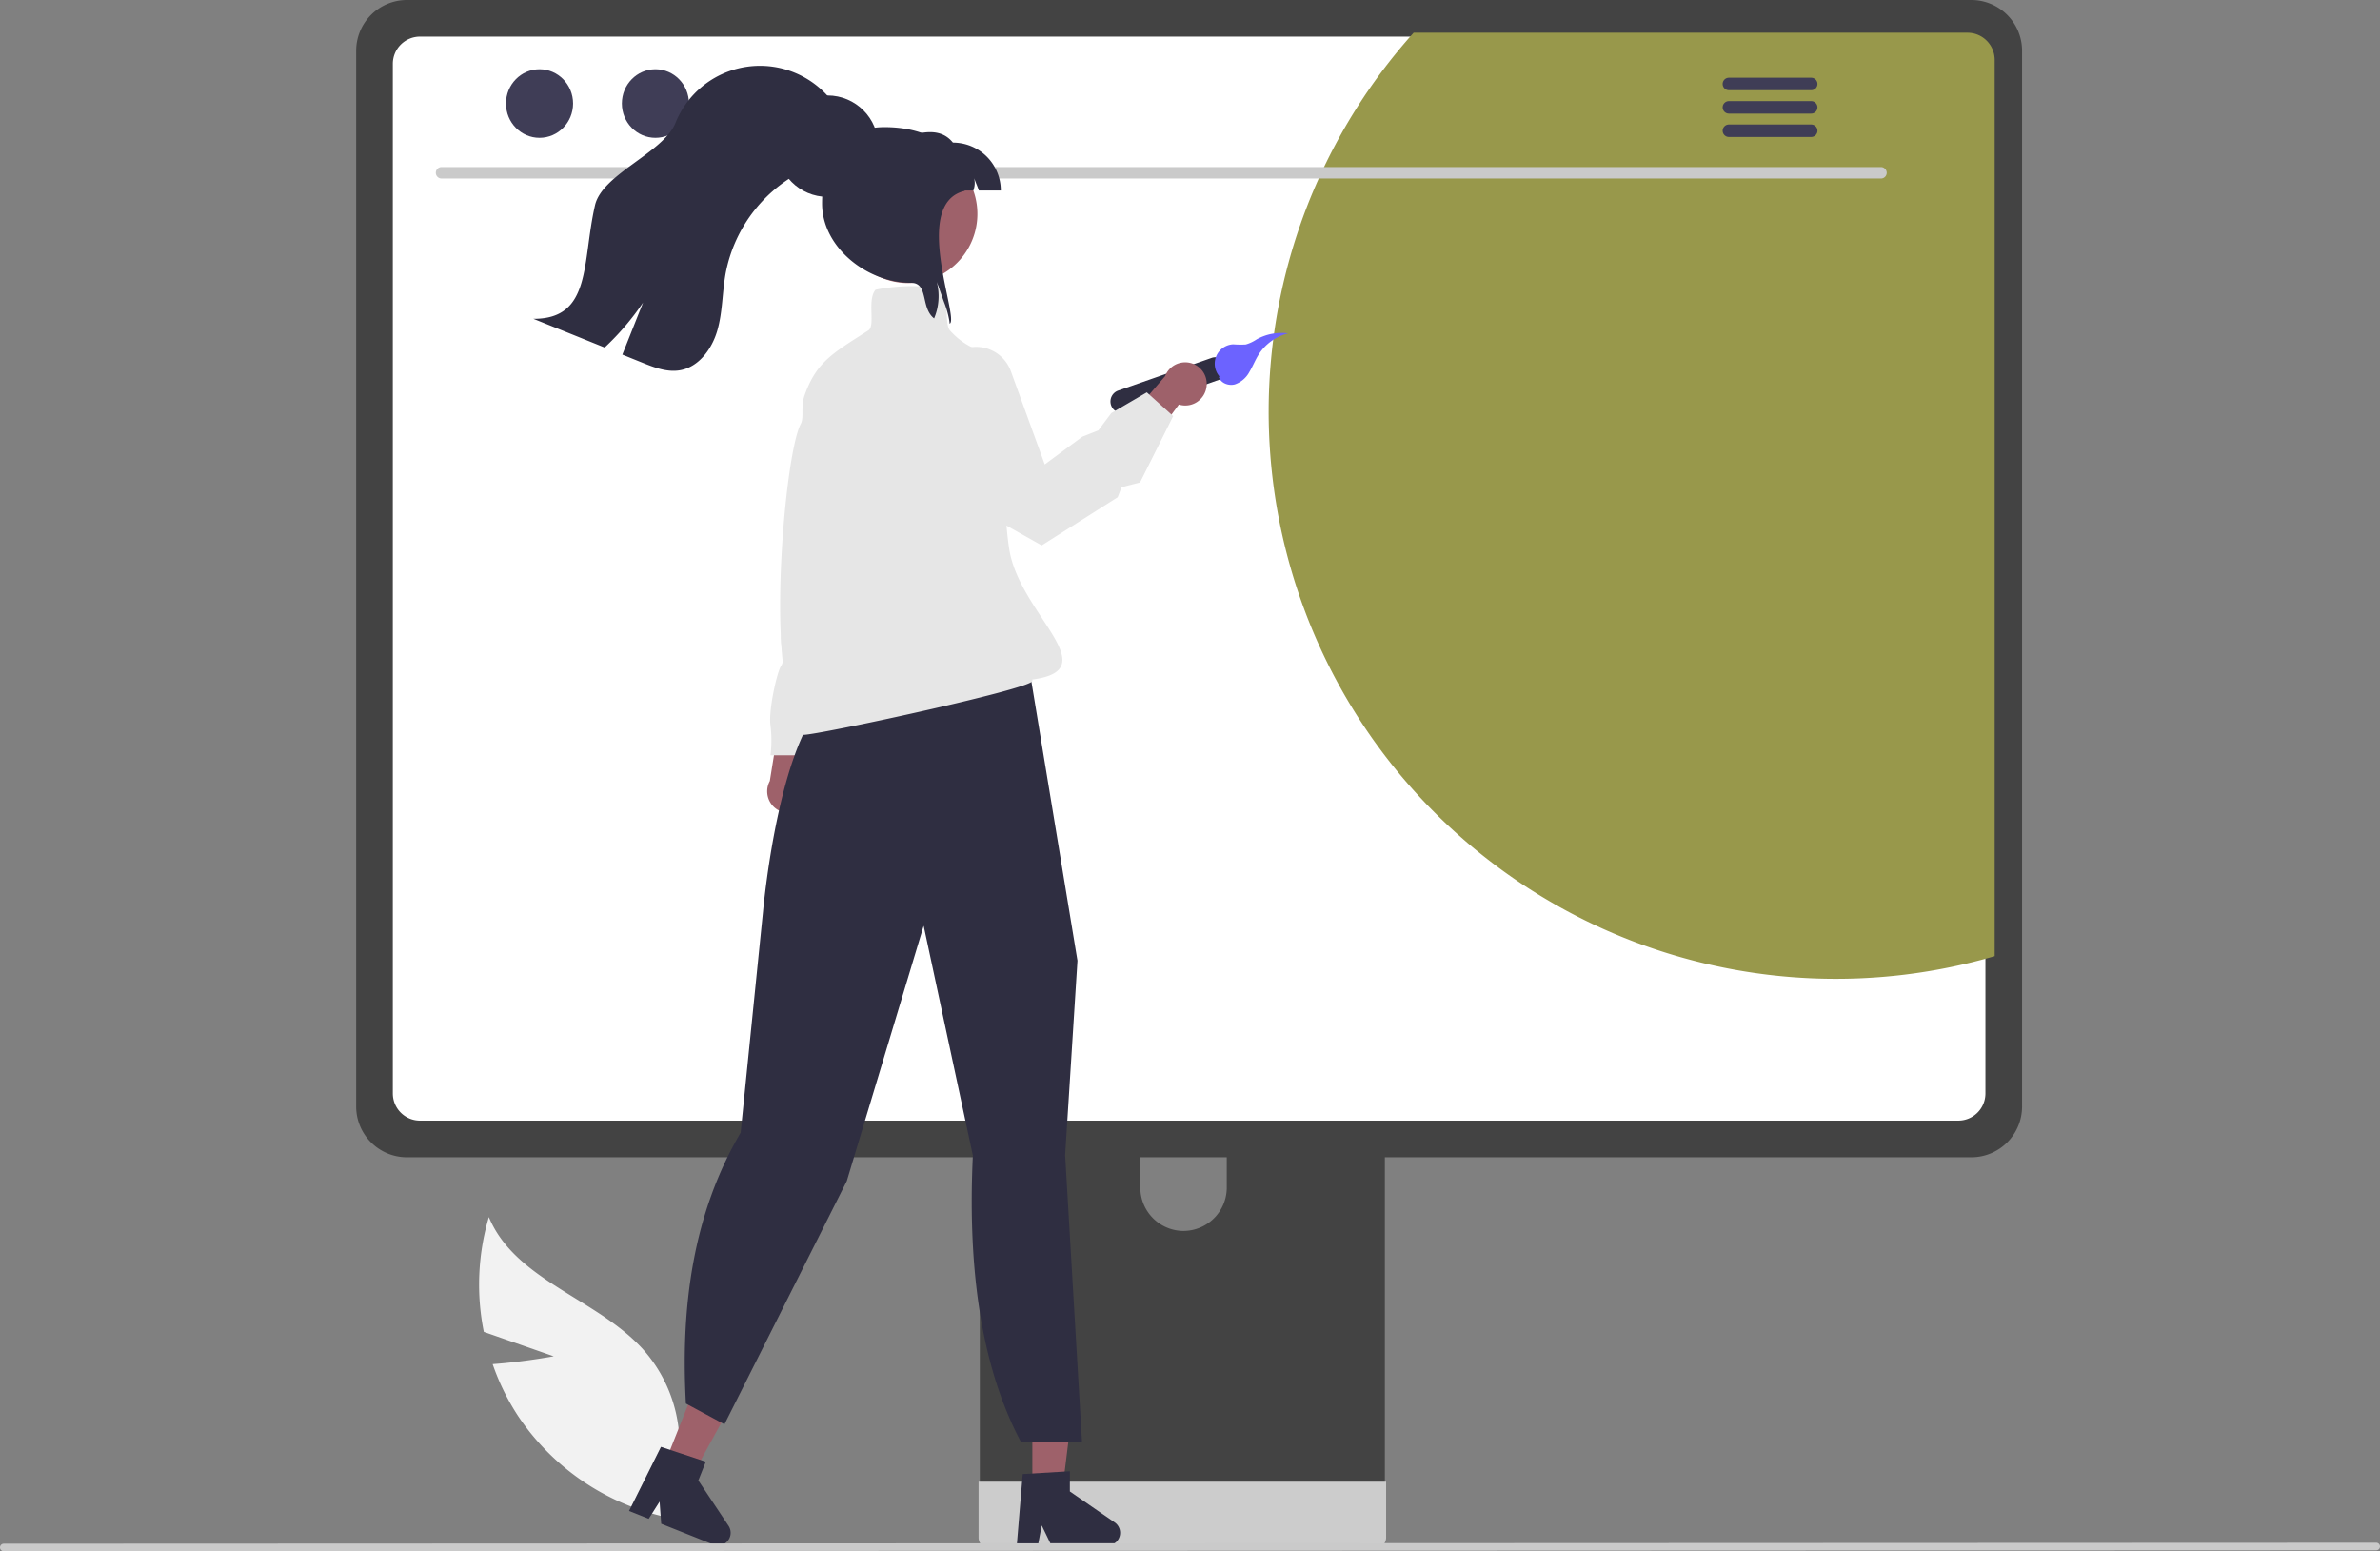<svg id="Groupe_2348" data-name="Groupe 2348" xmlns="http://www.w3.org/2000/svg" width="688.956" height="449" viewBox="0 0 688.956 449">
  <rect x="0" y="0" width="688.956" height="449" fill="#808080" stroke="none"/>
  <path id="Tracé_3652" data-name="Tracé 3652" d="M397.24,629.606l-20.233-7.069a69.152,69.152,0,0,1,1.455-33.241c7.676,18.479,31.616,23.646,44.909,38.6a41.6,41.6,0,0,1,9.639,34.742l3.874,14.7a69.7,69.7,0,0,1-49.871-30.312,67.33,67.33,0,0,1-7.453-15.157C388.293,631.25,397.24,629.606,397.24,629.606Z" transform="translate(-236.95 -237.03)" fill="#f2f2f2"/>
  <path id="Tracé_3653" data-name="Tracé 3653" d="M645.26,490.008H539.311a5.653,5.653,0,0,0-5.644,5.659V663.034H650.918V495.667a5.656,5.656,0,0,0-5.659-5.659Zm-52.618,95.1a12.569,12.569,0,0,1-12.511-12.511v-19.3a12.511,12.511,0,1,1,25.021,0v19.3A12.569,12.569,0,0,1,592.642,585.1Z" transform="translate(-250.031 -228.812)" fill="#434343"/>
  <path id="Tracé_3654" data-name="Tracé 3654" d="M533.27,672.813V688.96a3.163,3.163,0,0,0,3.157,3.157H648.093a3.173,3.173,0,0,0,3.157-3.157V672.813Z" transform="translate(-249.998 -243.943)" fill="#ccc"/>
  <path id="Tracé_3655" data-name="Tracé 3655" d="M804.409,205.24H351.52a14.7,14.7,0,0,0-14.678,14.678V525.53a14.692,14.692,0,0,0,14.678,14.678H804.409a14.692,14.692,0,0,0,14.678-14.678V219.918A14.7,14.7,0,0,0,804.409,205.24Z" transform="translate(-233.739 -205.24)" fill="#434343"/>
  <path id="Tracé_3656" data-name="Tracé 3656" d="M801.584,216.794H356.263a7.87,7.87,0,0,0-7.851,7.87V522.7a7.86,7.86,0,0,0,7.851,7.852H801.584a7.86,7.86,0,0,0,7.852-7.851V224.664a7.87,7.87,0,0,0-7.851-7.87Z" transform="translate(-234.697 -206.196)" fill="#fff"/>
  <path id="Tracé_3657" data-name="Tracé 3657" d="M834.995,223.435V482.844A164.2,164.2,0,0,1,666.8,215.565h160.34a7.87,7.87,0,0,1,7.852,7.87Z" transform="translate(-257.578 -206.095)" fill="#98984b"/>
  <path id="Tracé_3658" data-name="Tracé 3658" d="M780.323,261.268H363.635a1.657,1.657,0,1,1,0-3.314H780.323a1.657,1.657,0,1,1,0,3.315Z" transform="translate(-235.819 -209.603)" fill="#cacaca"/>
  <ellipse id="Ellipse_555" data-name="Ellipse 555" cx="9.711" cy="9.928" rx="9.711" ry="9.928" transform="translate(146.468 20.035)" fill="#3f3d56"/>
  <ellipse id="Ellipse_556" data-name="Ellipse 556" cx="9.711" cy="9.928" rx="9.711" ry="9.928" transform="translate(180.016 20.035)" fill="#3f3d56"/>
  <ellipse id="Ellipse_557" data-name="Ellipse 557" cx="9.711" cy="9.928" rx="9.711" ry="9.928" transform="translate(213.563 20.035)" fill="#3f3d56"/>
  <path id="Tracé_3659" data-name="Tracé 3659" d="M793.742,229.766h-23.83a1.8,1.8,0,1,0,0,3.609h23.831a1.8,1.8,0,1,0,0-3.609Z" transform="translate(-269.437 -207.27)" fill="#3f3d56"/>
  <path id="Tracé_3660" data-name="Tracé 3660" d="M793.742,237.15h-23.83a1.8,1.8,0,1,0,0,3.609h23.831a1.8,1.8,0,1,0,0-3.609Z" transform="translate(-269.437 -207.881)" fill="#3f3d56"/>
  <path id="Tracé_3661" data-name="Tracé 3661" d="M793.742,244.525h-23.83a1.8,1.8,0,1,0,0,3.609h23.831a1.8,1.8,0,1,0,0-3.609Z" transform="translate(-269.437 -208.492)" fill="#3f3d56"/>
  <path id="Tracé_3662" data-name="Tracé 3662" d="M477.414,456.737a6.2,6.2,0,0,0-1.236-9.427l5.081-21.44L470.5,429.8l-3.177,19.757a6.234,6.234,0,0,0,10.086,7.18Z" transform="translate(-244.477 -223.503)" fill="#9e616a"/>
  <path id="Tracé_3663" data-name="Tracé 3663" d="M503.354,357.9,499.038,369s1.85,11.1-1.233,13.565-1.85,2.466-1.85,4.316a9.485,9.485,0,0,1-3.7,6.783c-2.466,1.85-13.565,39.462-13.565,39.462h-11.1a34.773,34.773,0,0,0,0-8.632c-.617-4.316,1.85-15.415,3.083-17.265s0-4.316,0-8.016,2.466-5.549,2.466-11.715,7.4-54.26,6.783-59.81,6.166-10.482,6.166-10.482h6.166Z" transform="translate(-244.554 -214.508)" fill="#e6e6e6"/>
  <path id="Tracé_3664" data-name="Tracé 3664" d="M325.812,468.567h8.544l4.066-32.956h-12.61Z" transform="translate(-26.969 -36.058)" fill="#9e616a"/>
  <path id="Tracé_3665" data-name="Tracé 3665" d="M547.051,670.327l13.65-.815v5.848l12.977,8.963a3.653,3.653,0,0,1-2.076,6.659H555.352l-2.8-5.785-1.094,5.785H545.33Z" transform="translate(-250.997 -243.67)" fill="#2f2e41"/>
  <path id="Tracé_3666" data-name="Tracé 3666" d="M209.063,460.864l7.939,3.16,15.966-29.115-11.716-4.664Z" transform="translate(-17.305 -35.614)" fill="#9e616a"/>
  <path id="Tracé_3667" data-name="Tracé 3667" d="M432.2,661.815l12.983,4.291-2.163,5.434,8.742,13.127a3.653,3.653,0,0,1-4.391,5.419l-15.1-6.01-.463-6.411-3.156,4.97-5.693-2.266Z" transform="translate(-240.867 -243.033)" fill="#2f2e41"/>
  <path id="Tracé_3668" data-name="Tracé 3668" d="M523.943,555.933,509.7,489.446l-22.248,73.873L452.22,633.37l-.187.372-11.159-6.008c-1.575-28.444,2.165-55.1,15.846-78.405l6.478-63.973c.2-2.186,5.031-53.5,20.331-62.6l4.481-10.218,44.568-11.007.162.183a34.071,34.071,0,0,1,8.164,17.113L554.221,499.5l.008.045-3.571,56.281,4.884,83.032H537.869Q521.469,608,523.943,555.933Z" transform="translate(-242.322 -221.488)" fill="#2f2e41"/>
  <path id="Tracé_3669" data-name="Tracé 3669" d="M577.212,327.589l27.018-9.452a3.35,3.35,0,0,1,2.212,6.323l-27.018,9.452a3.35,3.35,0,1,1-2.212-6.323Z" transform="translate(-253.45 -214.569)" fill="#2f2e41"/>
  <path id="Tracé_3670" data-name="Tracé 3670" d="M608.96,322.966c.529,1.83,2.809,2.718,4.65,2.231a7.557,7.557,0,0,0,4.235-3.623c.989-1.627,1.669-3.43,2.686-5.04a14.136,14.136,0,0,1,8.533-6.118,14.806,14.806,0,0,0-9.1,1.724,10.988,10.988,0,0,1-3.189,1.5,27.569,27.569,0,0,1-3.639-.047,5.616,5.616,0,0,0-3.814,9.447" transform="translate(-256.168 -213.935)" fill="#6c63ff"/>
  <path id="Tracé_3671" data-name="Tracé 3671" d="M602.954,326.646a6.2,6.2,0,0,1-8,5.142L581.864,349.51l-3.943-10.75,13.037-15.182a6.234,6.234,0,0,1,12,3.067Z" transform="translate(-253.694 -214.705)" fill="#9e616a"/>
  <path id="Tracé_3672" data-name="Tracé 3672" d="M477.366,425.407c-1.2,0-1.882-.235-2.146-.74-.387-.741.285-1.708,1.063-2.83.543-.781,2.128-2.334,1.349-2.429-11.823-1.444-6.148-74.335-1.024-83.97,1.041-1.958-.06-4.961,1.112-8.284,3.2-9.073,7.573-11.862,16.282-17.416q1.06-.676,2.208-1.413c.99-.636.935-2.745.877-4.979-.065-2.482-.132-5.05,1.084-6.654l.079-.1.128-.03c2.942-.68,12.835-1.942,18.694.009l.081.028.06.06c1.392,1.392,1.519,4.088,1.641,6.695.1,2.14.2,4.161.983,5.039,6.02,6.71,12.847,6.579,12.917,6.578l.338-.01.034.336c4.221,8.033.916,37.867,3.85,56.4,2.981,18.828,28.434,34.855,6.639,37.7a.472.472,0,0,1,.015.489C542.312,412.341,481.89,425.407,477.366,425.407ZM543.008,409.787Z" transform="translate(-244.815 -212.713)" fill="#e6e6e6"/>
  <path id="Tracé_3673" data-name="Tracé 3673" d="M549.758,372.162l-11.769-6.62c-20.523-14.225-25.579-25.522-26.211-32.5-.674-7.442,3.291-11.513,3.46-11.682l.092-.067,10.609-5.421a10.678,10.678,0,0,1,14.893,5.86l9.813,26.989,10.88-8.025,4.64-1.829,3.744-5.007,10.283-6,7.639,6.876-9.607,19.214-5.337,1.359-1.132,2.916-.1.064Z" transform="translate(-248.213 -214.301)" fill="#e6e6e6"/>
  <path id="Tracé_3674" data-name="Tracé 3674" d="M526.831,280.528a20.036,20.036,0,1,1,1.018-17.07c.092.229.174.459.257.7a20.009,20.009,0,0,1-1.275,16.372Z" transform="translate(-246.352 -209.017)" fill="#9e616a"/>
  <path id="Tracé_3675" data-name="Tracé 3675" d="M531.068,263.829c-.862-2.412-.486-1.156-1.357-3.559a6,6,0,0,1-.248,3.559H505.606V249.961c6.989-2.77,13.823-5.127,17.95,0a13.869,13.869,0,0,1,13.868,13.868Z" transform="translate(-247.708 -208.691)" fill="#2f2e41"/>
  <path id="Tracé_3676" data-name="Tracé 3676" d="M520.813,302.249c-.018-.257-.046-.523-.083-.78a27.011,27.011,0,0,0-1.55-5.5c-.688-1.935-1.385-3.88-2.082-5.815a16.65,16.65,0,0,1-.78,10.566c-4.027-3.137-1.486-10.31-6.751-10.31-12.658,0-25.682-10.264-25.682-22.931s5.43-22.123,18.088-22.123,22.94,5.8,23.187,18.455C509.568,267.478,523.758,300.965,520.813,302.249Z" transform="translate(-245.911 -208.56)" fill="#2f2e41"/>
  <circle id="Ellipse_558" data-name="Ellipse 558" cx="14.676" cy="14.676" r="14.676" transform="translate(224.881 27.626)" fill="#2f2e41"/>
  <path id="Tracé_3677" data-name="Tracé 3677" d="M482.847,249.83c-2.513,2.926-6.448,4.063-10,5.586a42.059,42.059,0,0,0-24.435,30.727c-.981,5.476-.853,11.144-2.4,16.483s-5.357,10.576-10.832,11.5c-3.706.633-7.42-.8-10.906-2.211q-2.875-1.156-5.751-2.321,3-7.526,5.99-15.052a76.28,76.28,0,0,1-11.108,13q-10.305-4.155-20.628-8.31c16.932.064,14.043-16.372,17.831-32.864,2.082-9.062,19.812-15.2,23.288-23.82a26.376,26.376,0,0,1,47.842-2.4C485.213,241.529,485.314,246.941,482.847,249.83Z" transform="translate(-238.369 -206.958)" fill="#2f2e41"/>
  <path id="Tracé_3678" data-name="Tracé 3678" d="M912.3,694.256l-686.772.282a1.092,1.092,0,0,1,0-2.184l686.772-.282a1.092,1.092,0,0,1,0,2.184Z" transform="translate(-224.434 -245.538)" fill="#cacaca"/>
</svg>

